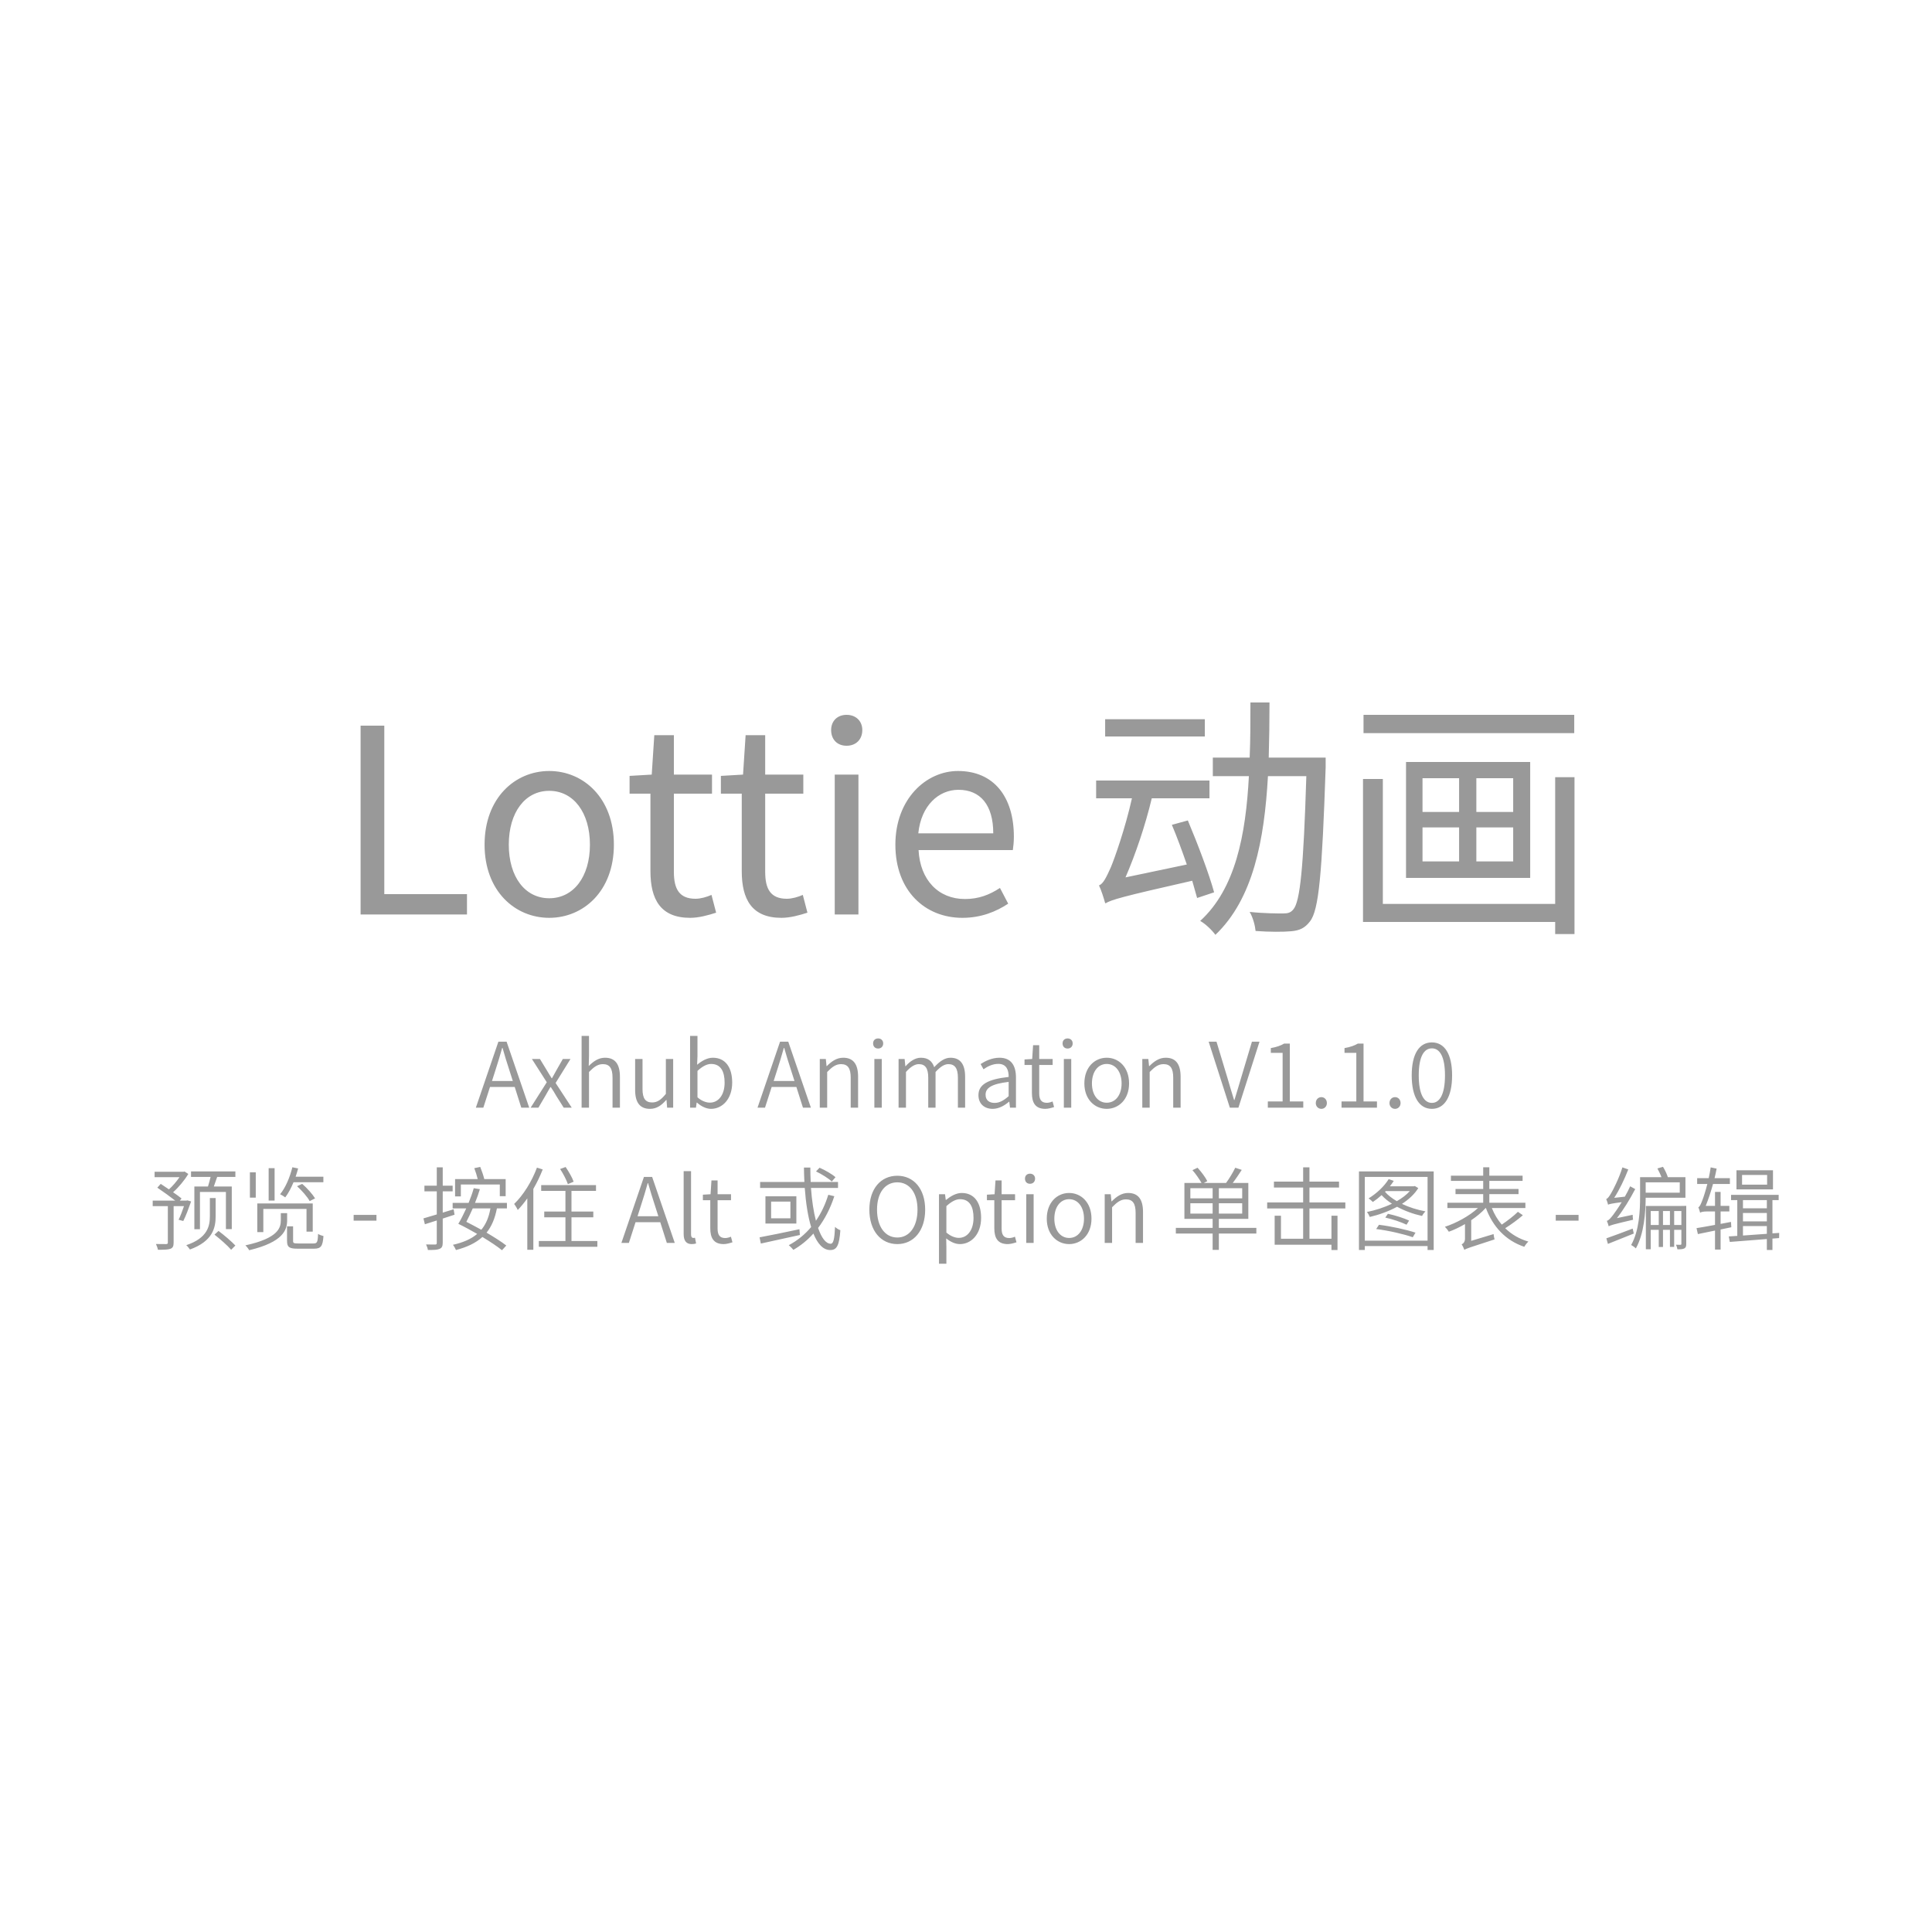 <svg width="300" height="300" viewBox="0 0 300 300" fill="none" xmlns="http://www.w3.org/2000/svg">
<g clip-path="url(#clip0_208_2)">
<path d="M55.993 142V112.68H59.673V138.84H72.513V142H55.993ZM85.284 142.52C79.964 142.52 75.244 138.36 75.244 131.16C75.244 123.92 79.964 119.72 85.284 119.72C90.604 119.72 95.324 123.92 95.324 131.16C95.324 138.36 90.604 142.52 85.284 142.52ZM85.284 139.48C89.044 139.48 91.604 136.16 91.604 131.16C91.604 126.16 89.044 122.8 85.284 122.8C81.524 122.8 79.004 126.16 79.004 131.16C79.004 136.16 81.524 139.48 85.284 139.48ZM107.16 142.52C102.56 142.52 101 139.64 101 135.28V123.24H97.76V120.48L101.2 120.28L101.6 114.16H104.64V120.28H110.56V123.24H104.64V135.4C104.64 138.04 105.48 139.56 108 139.56C108.8 139.56 109.76 139.28 110.48 138.96L111.2 141.72C109.96 142.12 108.52 142.52 107.16 142.52ZM121.339 142.52C116.739 142.52 115.179 139.64 115.179 135.28V123.24H111.939V120.48L115.379 120.28L115.779 114.16H118.819V120.28H124.739V123.24H118.819V135.4C118.819 138.04 119.659 139.56 122.179 139.56C122.979 139.56 123.939 139.28 124.659 138.96L125.379 141.72C124.139 142.12 122.699 142.52 121.339 142.52ZM129.618 142V120.28H133.298V142H129.618ZM131.458 115.8C130.018 115.8 129.058 114.84 129.058 113.36C129.058 111.96 130.018 111 131.458 111C132.898 111 133.898 111.96 133.898 113.36C133.898 114.84 132.898 115.8 131.458 115.8ZM149.433 142.52C143.633 142.52 139.033 138.32 139.033 131.16C139.033 124.08 143.793 119.72 148.753 119.72C154.313 119.72 157.433 123.72 157.433 129.92C157.433 130.72 157.353 131.44 157.273 132H142.633C142.873 136.64 145.713 139.6 149.833 139.6C151.953 139.6 153.633 138.96 155.273 137.88L156.553 140.32C154.673 141.56 152.353 142.52 149.433 142.52ZM142.593 129.4H154.233C154.233 125 152.233 122.64 148.833 122.64C145.753 122.64 143.033 125.08 142.593 129.4ZM171.607 111.68H187.087V114.36H171.607V111.68ZM194.167 109.08H197.127C197.127 111.92 197.087 114.8 197.007 117.64H205.847C205.847 117.64 205.847 118.72 205.847 119.16C205.287 135.64 204.807 141.32 203.407 143.08C202.607 144.12 201.807 144.48 200.527 144.6C199.287 144.72 197.087 144.72 194.967 144.56C194.887 143.72 194.567 142.48 194.047 141.6C196.287 141.84 198.407 141.84 199.247 141.84C199.967 141.84 200.407 141.72 200.807 141.24C201.887 140.04 202.407 134.72 202.847 120.52H196.887C196.327 130.44 194.607 139.56 188.727 145.16C188.207 144.44 187.167 143.44 186.367 143C191.847 138 193.447 129.64 193.927 120.52H188.327V117.64H194.047C194.167 114.8 194.167 111.92 194.167 109.08ZM171.607 140.24C171.447 139.64 171.007 138.2 170.647 137.48C171.287 137.28 171.807 136.2 172.487 134.68C173.047 133.36 174.727 128.64 175.767 123.96H170.207V121.2H187.807V123.96H178.847C177.847 128.16 176.327 132.64 174.767 136.24L184.287 134.24C183.567 132.16 182.767 129.96 181.967 128.08L184.447 127.4C185.967 131 187.767 135.76 188.527 138.56L185.887 139.44L185.127 136.76C174.007 139.28 172.567 139.72 171.647 140.28V140.2L171.607 140.24ZM211.727 111H244.447V113.84H211.727V111ZM218.327 118.32H237.607V136.32H218.327V118.32ZM220.887 128.48V133.76H226.567V128.48H220.887ZM229.247 128.48V133.76H234.967V128.48H229.247ZM220.887 120.84V126.08H226.567V120.84H220.887ZM229.247 120.84V126.08H234.967V120.84H229.247ZM211.647 120.96H214.727V140.36H241.487V120.68H244.487V145.04H241.487V143.16H211.647V120.96Z" fill="#999999"/>
<path d="M73.89 172L77.39 161.752H78.664L82.178 172H80.946L79.924 168.78H76.088L75.052 172H73.89ZM76.396 167.856H79.63L79.098 166.19C78.706 165.028 78.384 163.922 78.034 162.718H77.978C77.642 163.922 77.306 165.028 76.928 166.19L76.396 167.856ZM82.397 172L84.903 168.052L82.594 164.44H83.84L84.889 166.162C85.127 166.582 85.394 166.988 85.659 167.422H85.716C85.954 166.988 86.177 166.582 86.415 166.162L87.395 164.44H88.585L86.275 168.164L88.781 172H87.535L86.374 170.166C86.121 169.704 85.828 169.242 85.534 168.808H85.463C85.198 169.242 84.945 169.704 84.68 170.166L83.602 172H82.397ZM90.312 172V160.856H91.46V163.95L91.418 165.532C92.132 164.818 92.916 164.244 93.952 164.244C95.534 164.244 96.262 165.266 96.262 167.198V172H95.114V167.338C95.114 165.882 94.666 165.238 93.616 165.238C92.818 165.238 92.244 165.658 91.46 166.456V172H90.312ZM100.932 172.182C99.35 172.182 98.622 171.174 98.622 169.242V164.44H99.77V169.102C99.77 170.558 100.218 171.188 101.268 171.188C102.066 171.188 102.64 170.782 103.396 169.858V164.44H104.53V172H103.592L103.494 170.796H103.452C102.738 171.622 101.982 172.182 100.932 172.182ZM110.404 172.182C109.704 172.182 108.892 171.818 108.234 171.216H108.178L108.066 172H107.156V160.856H108.304V163.95L108.248 165.336C108.962 164.734 109.816 164.244 110.684 164.244C112.658 164.244 113.694 165.77 113.694 168.094C113.694 170.684 112.14 172.182 110.404 172.182ZM110.236 171.216C111.552 171.216 112.518 170.026 112.518 168.122C112.518 166.386 111.93 165.21 110.418 165.21C109.76 165.21 109.06 165.588 108.304 166.288V170.39C108.99 171.006 109.718 171.216 110.236 171.216ZM117.627 172L121.127 161.752H122.401L125.915 172H124.683L123.661 168.78H119.825L118.789 172H117.627ZM120.133 167.856H123.367L122.835 166.19C122.443 165.028 122.121 163.922 121.771 162.718H121.715C121.379 163.922 121.043 165.028 120.665 166.19L120.133 167.856ZM127.295 172V164.44H128.233L128.345 165.546H128.387C129.115 164.818 129.899 164.244 130.935 164.244C132.517 164.244 133.245 165.266 133.245 167.198V172H132.097V167.338C132.097 165.882 131.649 165.238 130.599 165.238C129.801 165.238 129.227 165.658 128.443 166.456V172H127.295ZM135.771 172V164.44H136.919V172H135.771ZM136.359 162.816C135.883 162.816 135.575 162.508 135.575 162.018C135.575 161.556 135.883 161.248 136.359 161.248C136.807 161.248 137.143 161.556 137.143 162.018C137.143 162.508 136.807 162.816 136.359 162.816ZM139.531 172V164.44H140.469L140.581 165.56H140.623C141.281 164.818 142.093 164.244 142.989 164.244C144.151 164.244 144.767 164.818 145.061 165.714C145.873 164.846 146.671 164.244 147.581 164.244C149.121 164.244 149.863 165.266 149.863 167.198V172H148.743V167.338C148.743 165.882 148.267 165.238 147.259 165.238C146.643 165.238 146.013 165.644 145.271 166.456V172H144.137V167.338C144.137 165.882 143.675 165.238 142.667 165.238C142.065 165.238 141.393 165.644 140.679 166.456V172H139.531ZM154.132 172.182C152.886 172.182 151.934 171.426 151.934 170.054C151.934 168.402 153.376 167.59 156.624 167.226C156.638 166.204 156.316 165.196 155.014 165.196C154.104 165.196 153.292 165.63 152.718 166.036L152.27 165.224C152.914 164.804 153.978 164.244 155.196 164.244C157.03 164.244 157.758 165.49 157.758 167.31V172H156.834L156.722 171.076H156.68C155.952 171.692 155.084 172.182 154.132 172.182ZM154.44 171.258C155.196 171.258 155.854 170.894 156.624 170.208V167.996C153.95 168.304 153.04 168.948 153.04 169.984C153.04 170.894 153.67 171.258 154.44 171.258ZM162.321 172.182C160.739 172.182 160.235 171.202 160.235 169.718V165.364H159.087V164.51L160.277 164.44L160.417 162.298H161.369V164.44H163.455V165.364H161.369V169.76C161.369 170.684 161.649 171.244 162.559 171.244C162.839 171.244 163.189 171.146 163.441 171.034L163.679 171.902C163.245 172.042 162.741 172.182 162.321 172.182ZM165.193 172V164.44H166.341V172H165.193ZM165.781 162.816C165.305 162.816 164.997 162.508 164.997 162.018C164.997 161.556 165.305 161.248 165.781 161.248C166.229 161.248 166.565 161.556 166.565 162.018C166.565 162.508 166.229 162.816 165.781 162.816ZM171.851 172.182C170.003 172.182 168.379 170.726 168.379 168.234C168.379 165.7 170.003 164.244 171.851 164.244C173.699 164.244 175.323 165.7 175.323 168.234C175.323 170.726 173.699 172.182 171.851 172.182ZM171.851 171.23C173.223 171.23 174.161 170.026 174.161 168.234C174.161 166.428 173.223 165.21 171.851 165.21C170.493 165.21 169.555 166.428 169.555 168.234C169.555 170.026 170.493 171.23 171.851 171.23ZM177.375 172V164.44H178.313L178.425 165.546H178.467C179.195 164.818 179.979 164.244 181.015 164.244C182.597 164.244 183.325 165.266 183.325 167.198V172H182.177V167.338C182.177 165.882 181.729 165.238 180.679 165.238C179.881 165.238 179.307 165.658 178.523 166.456V172H177.375ZM190.97 172L187.68 161.752H188.898L190.606 167.408C190.97 168.626 191.236 169.592 191.628 170.81H191.684C192.076 169.592 192.328 168.626 192.706 167.408L194.4 161.752H195.576L192.3 172H190.97ZM196.869 172V171.034H199.165V163.488H197.331V162.746C198.227 162.592 198.885 162.354 199.403 162.046H200.285V171.034H202.371V172H196.869ZM205.183 172.182C204.707 172.182 204.315 171.818 204.315 171.286C204.315 170.726 204.707 170.362 205.183 170.362C205.645 170.362 206.037 170.726 206.037 171.286C206.037 171.818 205.645 172.182 205.183 172.182ZM208.313 172V171.034H210.609V163.488H208.775V162.746C209.671 162.592 210.329 162.354 210.847 162.046H211.729V171.034H213.815V172H208.313ZM216.626 172.182C216.15 172.182 215.758 171.818 215.758 171.286C215.758 170.726 216.15 170.362 216.626 170.362C217.088 170.362 217.48 170.726 217.48 171.286C217.48 171.818 217.088 172.182 216.626 172.182ZM222.346 172.182C220.372 172.182 219.21 170.32 219.21 166.988C219.21 163.656 220.372 161.864 222.346 161.864C224.306 161.864 225.482 163.67 225.482 166.988C225.482 170.32 224.306 172.182 222.346 172.182ZM222.346 171.258C223.55 171.258 224.376 169.928 224.376 166.988C224.376 164.034 223.55 162.788 222.346 162.788C221.128 162.788 220.302 164.034 220.302 166.988C220.302 169.928 221.128 171.258 222.346 171.258ZM32.588 186.028H33.484V188.87C33.484 190.62 33.064 192.72 29.494 194.022C29.368 193.84 29.13 193.518 28.92 193.35C32.266 192.244 32.588 190.326 32.588 188.87V186.028ZM33.302 191.712L33.932 191.138C34.828 191.81 35.976 192.79 36.55 193.406L35.892 194.064C35.346 193.42 34.212 192.426 33.302 191.712ZM24.426 184.418L24.958 183.83L26.232 184.684C26.806 184.18 27.408 183.466 27.87 182.794H24.006V181.954H28.486L28.654 181.912L29.242 182.29C28.626 183.312 27.716 184.39 26.876 185.132C27.394 185.482 27.87 185.832 28.192 186.098L27.926 186.434H28.934L29.088 186.392L29.676 186.56C29.298 187.638 28.85 188.842 28.458 189.598L27.73 189.402C28.01 188.856 28.304 188.058 28.57 187.288H26.96V192.958C26.96 193.49 26.848 193.756 26.47 193.91C26.092 194.05 25.49 194.064 24.524 194.064C24.482 193.812 24.342 193.434 24.216 193.168C24.958 193.182 25.602 193.182 25.798 193.182C26.008 193.168 26.064 193.112 26.064 192.944V187.288H23.712V186.434H27.212C26.442 185.832 25.322 185.02 24.426 184.418ZM30.18 184.236H32.294C32.434 183.788 32.588 183.242 32.7 182.752H29.662V181.898H36.55V182.752H33.722L33.204 184.236H35.99V190.858H35.08V185.09H31.048V190.872H30.18V184.236ZM46.126 184.194L46.924 183.83C47.708 184.502 48.534 185.44 48.926 186.084L48.086 186.504C47.722 185.832 46.882 184.88 46.126 184.194ZM38.804 182.038H39.714V185.972H38.804V182.038ZM41.716 181.394H42.64V186.42H41.716V181.394ZM44.572 190.424H45.51V192.692C45.51 193.028 45.622 193.084 46.294 193.084C46.616 193.084 48.254 193.084 48.674 193.084C49.234 193.084 49.346 192.902 49.388 191.6C49.598 191.74 49.976 191.88 50.228 191.936C50.116 193.518 49.836 193.896 48.758 193.896C48.478 193.896 46.504 193.896 46.224 193.896C44.908 193.896 44.572 193.658 44.572 192.692V190.424ZM43.606 188.38H44.586V189.486C44.586 190.956 44.012 192.86 38.692 194.134C38.58 193.91 38.314 193.574 38.104 193.378C43.256 192.258 43.606 190.62 43.606 189.472V188.38ZM39.952 186.868H48.562V191.25H47.596V187.722H40.89V191.32H39.952V186.868ZM45.398 181.254L46.294 181.436C46.182 181.87 46.042 182.304 45.902 182.724H50.214V183.578H45.58C45.202 184.488 44.768 185.3 44.292 185.93C44.124 185.79 43.732 185.552 43.494 185.44C44.348 184.404 45.006 182.822 45.398 181.254ZM54.913 189.542V188.646H58.456V189.542H54.913ZM76.153 187.638H73.409C73.073 188.394 72.737 189.108 72.415 189.724C73.157 190.102 73.955 190.522 74.739 190.956C75.453 190.102 75.915 189.024 76.153 187.638ZM71.169 190.032C71.561 189.388 71.995 188.534 72.401 187.638H70.287V186.784H72.765C73.087 186 73.367 185.216 73.563 184.502L74.515 184.656C74.319 185.328 74.053 186.056 73.759 186.784H78.715V187.638H77.161C76.853 189.22 76.335 190.438 75.551 191.404C76.755 192.118 77.875 192.818 78.617 193.406L77.945 194.134C77.231 193.546 76.125 192.818 74.907 192.076C73.885 193.014 72.541 193.644 70.805 194.106C70.721 193.896 70.497 193.49 70.329 193.294C71.925 192.93 73.171 192.398 74.095 191.6C73.115 191.04 72.093 190.48 71.169 190.032ZM70.665 183.088H74.179C74.053 182.556 73.843 181.912 73.647 181.394L74.571 181.198C74.809 181.786 75.061 182.528 75.201 183.088H78.519V185.748H77.609V183.928H71.561V185.776H70.665V183.088ZM67.823 181.268H68.747V184.11H70.287V184.992H68.747V188.296L70.441 187.778L70.581 188.618L68.747 189.22V192.972C68.747 193.518 68.607 193.784 68.257 193.924C67.921 194.078 67.361 194.106 66.437 194.092C66.423 193.868 66.283 193.49 66.157 193.238C66.801 193.252 67.389 193.252 67.571 193.252C67.753 193.252 67.823 193.182 67.823 192.986V189.514L65.975 190.102L65.751 189.192L67.823 188.576V184.992H65.905V184.11H67.823V181.268ZM86.975 181.52L87.829 181.212C88.319 181.926 88.865 182.878 89.075 183.494L88.179 183.872C87.969 183.242 87.465 182.262 86.975 181.52ZM83.377 181.31L84.273 181.59C83.867 182.626 83.377 183.648 82.817 184.614V194.064H81.879V186.084C81.403 186.756 80.899 187.372 80.395 187.89C80.311 187.666 80.017 187.176 79.835 186.952C81.249 185.594 82.579 183.466 83.377 181.31ZM83.671 192.706H87.801V189.024H84.511V188.128H87.801V184.922H84.035V184.026H92.547V184.922H88.739V188.128H92.127V189.024H88.739V192.706H92.757V193.602H83.671V192.706ZM96.49 193L99.99 182.752H101.264L104.778 193H103.546L102.524 189.78H98.688L97.652 193H96.49ZM98.996 188.856H102.23L101.698 187.19C101.306 186.028 100.984 184.922 100.634 183.718H100.578C100.242 184.922 99.906 186.028 99.528 187.19L98.996 188.856ZM107.404 193.182C106.536 193.182 106.158 192.622 106.158 191.614V181.856H107.306V191.698C107.306 192.076 107.46 192.23 107.656 192.23C107.712 192.23 107.768 192.23 107.922 192.202L108.09 193.084C107.908 193.14 107.726 193.182 107.404 193.182ZM112.378 193.182C110.796 193.182 110.292 192.202 110.292 190.718V186.364H109.144V185.51L110.334 185.44L110.474 183.298H111.426V185.44H113.512V186.364H111.426V190.76C111.426 191.684 111.706 192.244 112.616 192.244C112.896 192.244 113.246 192.146 113.498 192.034L113.736 192.902C113.302 193.042 112.798 193.182 112.378 193.182ZM126.711 181.898L127.257 181.324C128.139 181.702 129.203 182.318 129.735 182.794L129.161 183.466C128.643 182.976 127.593 182.318 126.711 181.898ZM117.947 192.132C119.473 191.852 121.853 191.362 124.135 190.872L124.205 191.768C122.049 192.244 119.753 192.748 118.143 193.098L117.947 192.132ZM119.739 186.588V189.178H122.735V186.588H119.739ZM118.857 185.762H123.659V189.99H118.857V185.762ZM118.031 183.536H124.905C124.863 182.808 124.849 182.052 124.835 181.296H125.829C125.829 182.066 125.843 182.808 125.885 183.536H130.127V184.46H125.927C126.067 186.406 126.333 188.156 126.697 189.556C127.509 188.38 128.153 187.036 128.615 185.524L129.553 185.748C128.937 187.638 128.083 189.29 127.033 190.676C127.565 192.216 128.237 193.126 128.993 193.126C129.413 193.126 129.581 192.398 129.665 190.508C129.875 190.718 130.225 190.942 130.491 191.026C130.323 193.392 129.945 194.106 128.923 194.106C127.817 194.106 126.949 193.14 126.305 191.544C125.409 192.552 124.373 193.392 123.197 194.078C123.057 193.896 122.693 193.518 122.483 193.35C123.827 192.636 124.989 191.684 125.955 190.536C125.451 188.884 125.129 186.77 124.961 184.46H118.031V183.536ZM139.334 193.182C136.786 193.182 134.994 191.11 134.994 187.834C134.994 184.572 136.786 182.57 139.334 182.57C141.868 182.57 143.66 184.572 143.66 187.834C143.66 191.11 141.868 193.182 139.334 193.182ZM139.334 192.16C141.224 192.16 142.47 190.466 142.47 187.834C142.47 185.216 141.224 183.592 139.334 183.592C137.43 183.592 136.184 185.216 136.184 187.834C136.184 190.466 137.43 192.16 139.334 192.16ZM145.806 196.234V185.44H146.744L146.856 186.322H146.898C147.598 185.762 148.438 185.244 149.334 185.244C151.308 185.244 152.344 186.77 152.344 189.108C152.344 191.684 150.79 193.182 149.054 193.182C148.354 193.182 147.626 192.86 146.926 192.3L146.954 193.63V196.234H145.806ZM148.886 192.216C150.202 192.216 151.168 191.026 151.168 189.122C151.168 187.386 150.58 186.21 149.068 186.21C148.41 186.21 147.724 186.588 146.954 187.288V191.39C147.668 192.006 148.368 192.216 148.886 192.216ZM156.483 193.182C154.901 193.182 154.397 192.202 154.397 190.718V186.364H153.249V185.51L154.439 185.44L154.579 183.298H155.531V185.44H157.617V186.364H155.531V190.76C155.531 191.684 155.811 192.244 156.721 192.244C157.001 192.244 157.351 192.146 157.603 192.034L157.841 192.902C157.407 193.042 156.903 193.182 156.483 193.182ZM159.355 193V185.44H160.503V193H159.355ZM159.943 183.816C159.467 183.816 159.159 183.508 159.159 183.018C159.159 182.556 159.467 182.248 159.943 182.248C160.391 182.248 160.727 182.556 160.727 183.018C160.727 183.508 160.391 183.816 159.943 183.816ZM166.013 193.182C164.165 193.182 162.541 191.726 162.541 189.234C162.541 186.7 164.165 185.244 166.013 185.244C167.861 185.244 169.485 186.7 169.485 189.234C169.485 191.726 167.861 193.182 166.013 193.182ZM166.013 192.23C167.385 192.23 168.323 191.026 168.323 189.234C168.323 187.428 167.385 186.21 166.013 186.21C164.655 186.21 163.717 187.428 163.717 189.234C163.717 191.026 164.655 192.23 166.013 192.23ZM171.537 193V185.44H172.475L172.587 186.546H172.629C173.357 185.818 174.141 185.244 175.177 185.244C176.759 185.244 177.487 186.266 177.487 188.198V193H176.339V188.338C176.339 186.882 175.891 186.238 174.841 186.238C174.043 186.238 173.469 186.658 172.685 187.456V193H171.537ZM184.838 186.84V188.45H188.296V186.84H184.838ZM189.262 186.84V188.45H192.888V186.84H189.262ZM184.838 184.502V186.084H188.296V184.502H184.838ZM189.262 184.502V186.084H192.888V184.502H189.262ZM191.81 181.324L192.818 181.66C192.384 182.332 191.88 183.088 191.418 183.69H193.84V189.262H189.262V190.662H195.086V191.544H189.262V194.078H188.296V191.544H182.584V190.662H188.296V189.262H183.914V183.69H186.574C186.252 183.13 185.692 182.29 185.16 181.702L185.958 181.324C186.532 181.954 187.19 182.822 187.47 183.41L186.924 183.69H190.382C190.886 183.004 191.474 182.024 191.81 181.324ZM197.928 188.772H198.908V192.356H202.352V187.652H196.766V186.714H202.352V184.404H197.816V183.48H202.352V181.268H203.332V183.48H207.924V184.404H203.332V186.714H208.904V187.652H203.332V192.356H206.748V188.772H207.686V194.106H206.748V193.28H197.928V188.772ZM215.106 189.066L215.512 188.478C216.618 188.702 218.032 189.164 218.802 189.528L218.41 190.172C217.64 189.794 216.226 189.304 215.106 189.066ZM213.692 190.844L214.126 190.186C216.016 190.41 218.438 190.956 219.796 191.404L219.376 192.118C218.046 191.642 215.624 191.082 213.692 190.844ZM211.018 181.898H222.624V194.092H221.672V193.49H211.928V194.092H211.018V181.898ZM211.928 192.65H221.672V182.752H211.928V192.65ZM215.638 183.088L216.422 183.368C216.24 183.648 216.044 183.928 215.82 184.208H219.544L219.698 184.166L220.23 184.488C219.642 185.44 218.746 186.252 217.696 186.938C218.802 187.47 220.076 187.862 221.336 188.1C221.168 188.268 220.93 188.576 220.818 188.814C219.474 188.52 218.116 188.03 216.94 187.386C215.596 188.114 214.084 188.646 212.698 188.968C212.614 188.744 212.418 188.38 212.25 188.198C213.524 187.946 214.91 187.512 216.142 186.91C215.526 186.518 214.98 186.07 214.532 185.58C214.084 185.986 213.622 186.35 213.174 186.644C213.034 186.49 212.712 186.21 212.516 186.084C213.706 185.356 214.924 184.25 215.638 183.088ZM215.064 185.062C215.526 185.608 216.17 186.084 216.898 186.518C217.696 186.056 218.396 185.538 218.914 184.95H215.176L215.064 185.062ZM227.384 194.078C227.314 193.854 227.118 193.434 226.964 193.224C227.188 193.112 227.482 192.888 227.482 192.328V190.074C226.642 190.564 225.788 190.97 224.976 191.264C224.836 191.026 224.556 190.676 224.36 190.494C226.11 189.934 228.168 188.814 229.498 187.582H224.752V186.756H230.31V185.426H226.012V184.628H230.31V183.368H225.298V182.556H230.31V181.254H231.262V182.556H236.428V183.368H231.262V184.628H235.798V185.426H231.262V186.756H236.862V187.582H231.654C232.032 188.534 232.55 189.416 233.194 190.158C234.062 189.57 235.084 188.786 235.7 188.17L236.47 188.702C235.658 189.402 234.608 190.172 233.726 190.718C234.706 191.67 235.91 192.384 237.324 192.79C237.114 192.986 236.834 193.336 236.694 193.602C233.81 192.636 231.808 190.494 230.73 187.582H230.688C230.086 188.254 229.302 188.898 228.448 189.472V192.678L231.92 191.628C231.948 191.88 232.018 192.258 232.074 192.454C228.182 193.714 227.692 193.868 227.384 194.078ZM241.576 189.542V188.646H245.118V189.542H241.576ZM249.436 192.286C250.472 191.936 251.998 191.348 253.524 190.774L253.692 191.544C252.278 192.118 250.808 192.692 249.674 193.154L249.436 192.286ZM249.702 187.064C249.66 186.868 249.52 186.42 249.408 186.182C249.646 186.126 249.87 185.79 250.164 185.3C250.458 184.824 251.41 182.976 251.928 181.268L252.838 181.59C252.236 183.144 251.452 184.768 250.654 186L252.306 185.818C252.6 185.3 252.894 184.754 253.132 184.208L253.916 184.642C253.09 186.224 252.096 187.848 251.074 189.15L253.524 188.632C253.51 188.884 253.552 189.22 253.58 189.402C250.472 190.13 250.052 190.256 249.8 190.424C249.758 190.228 249.618 189.808 249.506 189.57C249.786 189.528 250.094 189.15 250.5 188.632C250.724 188.338 251.256 187.596 251.816 186.672C250.22 186.882 249.898 186.966 249.702 187.064ZM257.57 188.044H256.324V190.214H257.57V188.044ZM258.228 188.044V190.214H259.306V188.044H258.228ZM255.568 187.26H261.084L261.84 187.246V193.154C261.84 193.518 261.784 193.728 261.546 193.854C261.294 193.98 260.972 193.994 260.468 193.994C260.44 193.784 260.342 193.476 260.244 193.28C260.566 193.294 260.846 193.294 260.944 193.294C261.042 193.28 261.084 193.252 261.084 193.14V190.97H259.964V193.616H259.306V190.97H258.228V193.63H257.57V190.97H256.324V193.98H255.568V187.26ZM259.964 188.044V190.214H261.084V188.044H259.964ZM257.36 181.436L258.228 181.184C258.536 181.674 258.844 182.332 258.984 182.794H261.714V185.986H255.54C255.526 188.254 255.302 191.558 254.014 193.854C253.86 193.686 253.482 193.42 253.286 193.322C254.546 191.068 254.672 187.974 254.672 185.832V182.794H257.99C257.836 182.36 257.584 181.856 257.36 181.436ZM255.54 183.592V185.202H260.832V183.592H255.54ZM270.506 182.444V183.956H274.398V182.444H270.506ZM269.638 181.716H275.308V184.684H269.638V181.716ZM263.996 188.31C263.954 188.114 263.814 187.694 263.716 187.456C263.94 187.4 264.122 186.938 264.36 186.322C264.5 185.972 264.822 185.006 265.116 183.844H263.534V182.948H265.326C265.452 182.402 265.55 181.828 265.634 181.268L266.558 181.464C266.46 181.954 266.362 182.458 266.236 182.948H268.616V183.844H265.998C265.662 185.076 265.27 186.252 264.864 187.246H266.306V185.076H267.174V187.246H268.532V188.114H267.174V190.046L268.784 189.738L268.84 190.564L267.174 190.914V194.036H266.306V191.082L263.646 191.628L263.436 190.704C264.206 190.578 265.214 190.41 266.306 190.2V188.114H265.004C264.528 188.114 264.122 188.198 263.996 188.31ZM274.356 186.35H270.646V187.624H274.356V186.35ZM268.448 191.992L269.764 191.908V186.35H268.798V185.538H276.19V186.35H275.224V191.516L276.274 191.446L276.26 192.244L275.224 192.328V194.092H274.356V192.398L268.602 192.846L268.448 191.992ZM274.356 188.352H270.646V189.654H274.356V188.352ZM274.356 190.382H270.646V191.852L274.356 191.586V190.382Z" fill="#999999"/>
</g>
<defs>
<clipPath id="clip0_208_2">
<rect width="300" height="300" fill="white"/>
</clipPath>
</defs>
</svg>
